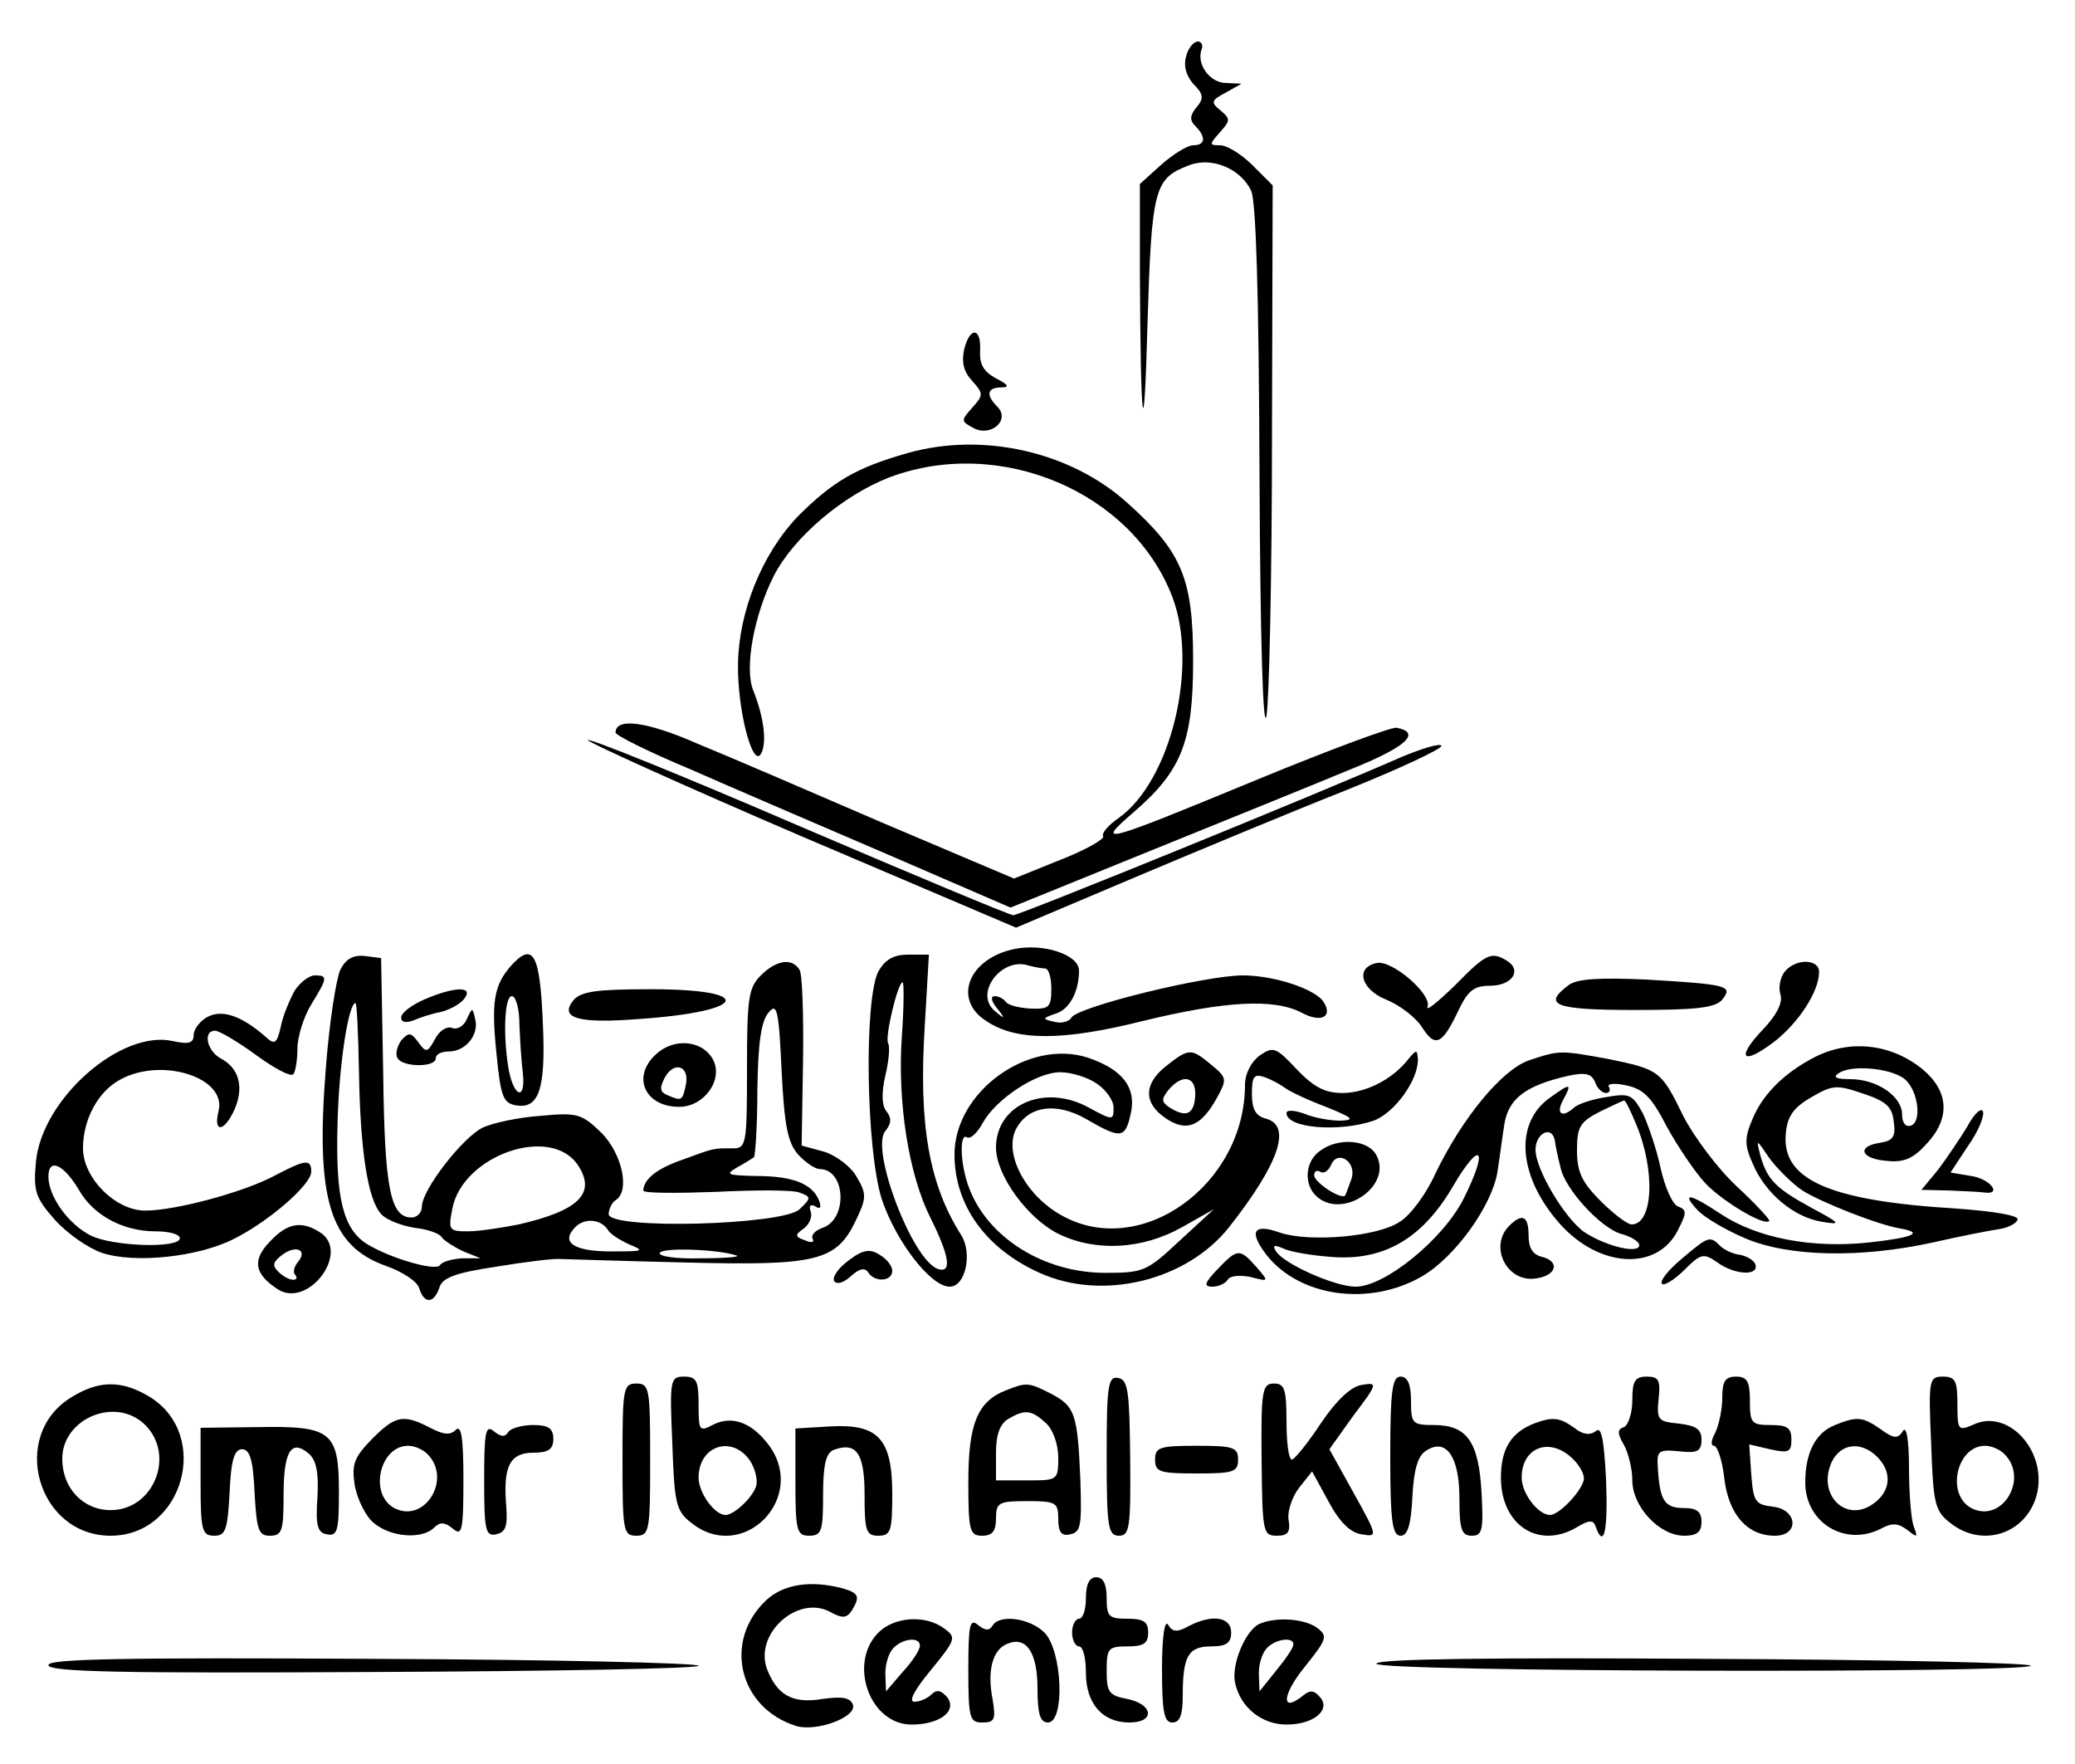 <?xml version="1.0" standalone="no"?>
<!DOCTYPE svg PUBLIC "-//W3C//DTD SVG 20010904//EN"
 "http://www.w3.org/TR/2001/REC-SVG-20010904/DTD/svg10.dtd">
<svg version="1.0" xmlns="http://www.w3.org/2000/svg"
 width="300pt" height="255pt" viewBox="0 0 300 255"
 preserveAspectRatio="xMidYMid meet">
<g transform="translate(0,255) scale(0.1,-0.1)"
fill="#000000" stroke="none">
<path d="M1715 2469 c-4 -13 -1 -27 10 -40 15 -15 16 -21 5 -34 -10 -12 -10
-19 -2 -27 16 -16 15 -28 -3 -28 -8 0 -29 -13 -46 -28 l-31 -28 0 -124 c1
-233 6 -266 11 -79 6 198 10 211 60 230 33 13 75 -5 90 -37 7 -17 11 -148 12
-412 1 -233 5 -371 10 -347 4 22 8 203 8 403 l1 364 -29 29 c-16 16 -37 29
-47 29 -16 0 -16 1 0 19 15 17 15 19 1 31 -15 12 -14 15 7 26 l23 13 -22 1
c-24 0 -43 27 -36 48 3 6 0 12 -5 12 -6 0 -14 -9 -17 -21z"/>
<path d="M1394 2045 c-4 -18 -1 -32 11 -45 17 -19 17 -21 1 -39 -17 -19 -17
-20 2 -30 25 -13 53 12 34 31 -17 17 -15 28 6 28 12 0 10 4 -8 13 -18 10 -24
20 -23 40 2 34 -15 35 -23 2z"/>
<path d="M1312 1895 c-74 -21 -108 -41 -158 -91 -52 -54 -86 -138 -87 -214 -1
-66 21 -150 33 -130 9 15 5 52 -11 92 -13 32 1 109 30 166 29 56 100 116 167
142 160 60 351 -21 409 -173 38 -100 -2 -265 -77 -319 -16 -11 -26 -23 -23
-27 2 -4 -26 -20 -62 -34 l-67 -27 -191 81 c-104 45 -225 97 -269 115 -71 31
-116 37 -116 15 0 -4 48 -28 108 -53 59 -26 187 -81 285 -123 l178 -77 202 82
c111 45 242 98 290 118 80 32 103 53 66 60 -8 1 -97 -32 -199 -74 -230 -95
-236 -96 -182 -49 71 61 87 103 87 220 0 119 -16 157 -95 228 -82 74 -209 103
-318 72z"/>
<path d="M850 1480 c0 -3 139 -66 309 -139 l310 -132 163 69 c90 38 229 96
310 128 80 32 144 62 142 66 -2 4 -28 -4 -57 -16 -125 -55 -553 -229 -562
-229 -5 0 -146 59 -312 130 -167 72 -303 127 -303 123z"/>
<path d="M1466 1178 c-66 -14 -89 -73 -40 -104 43 -29 110 -29 226 0 119 29
190 33 230 12 28 -15 45 -6 32 15 -11 19 -72 39 -117 39 -54 0 -238 -45 -248
-61 -3 -6 -15 -9 -25 -6 -18 4 -17 5 3 12 19 6 33 31 33 62 0 23 -52 40 -94
31z m45 -28 c5 0 9 -13 9 -29 0 -27 -3 -30 -30 -29 -17 1 -33 5 -36 10 -3 4
-10 8 -16 8 -6 0 -5 -7 3 -17 13 -16 12 -17 -2 -5 -32 25 9 80 49 66 8 -2 18
-4 23 -4z"/>
<path d="M492 1148 c-6 -13 -16 -77 -21 -143 -15 -189 6 -256 87 -285 23 -8
45 -22 48 -32 7 -23 21 -23 29 0 4 15 23 22 83 31 42 7 84 12 92 11 8 0 89 -3
180 -5 191 -5 219 2 247 60 16 33 16 39 2 63 -8 15 -29 31 -47 37 l-33 9 2
121 c1 67 -1 127 -5 133 -11 18 -34 14 -56 -8 -18 -18 -20 -33 -20 -135 0
-108 -1 -115 -20 -115 -29 0 -26 1 -72 -16 -38 -13 -57 -28 -58 -45 0 -4 47
-4 104 -2 58 3 113 3 122 -1 17 -6 17 -8 0 -24 -23 -23 -276 -30 -276 -7 0 7
5 17 10 20 21 13 10 66 -20 97 -29 28 -35 30 -88 25 -31 -2 -69 -10 -84 -17
-29 -14 -88 -90 -88 -114 0 -9 -7 -16 -15 -16 -31 0 -39 43 -41 210 l-3 165
-23 3 c-17 2 -28 -4 -36 -20z m27 -148 c2 -116 13 -186 33 -206 8 -8 29 -16
48 -19 18 -2 36 -8 39 -14 4 -5 18 -14 31 -20 l25 -10 -27 0 c-15 -1 -29 -5
-32 -10 -6 -9 -72 10 -106 31 -34 22 -45 66 -42 173 2 87 16 175 26 175 2 0 4
-45 5 -100z m635 -119 c11 -12 25 -21 31 -21 38 0 41 -73 4 -85 -11 -4 -17
-11 -14 -16 3 -5 -2 -6 -11 -2 -15 5 -15 8 -2 17 8 6 13 17 10 25 -3 8 0 11 7
7 7 -5 9 -1 5 9 -10 24 -38 35 -91 35 -41 1 -45 2 -28 12 11 6 22 13 25 15 2
2 5 46 5 98 1 65 5 98 16 111 12 15 15 6 19 -83 4 -81 9 -105 24 -122z m-318
-16 c26 -40 1 -65 -86 -85 -25 -5 -58 -10 -74 -10 -27 0 -28 2 -22 33 15 77
143 122 182 62z m43 -93 c3 -6 18 -15 31 -21 22 -9 20 -10 -20 -10 -56 -1 -79
11 -61 32 13 17 39 16 50 -1z m186 -37 c6 -2 -18 -4 -53 -4 -35 -1 -61 3 -58
8 5 8 85 5 111 -4z"/>
<path d="M738 1153 c-24 -28 -28 -52 -20 -128 6 -62 10 -70 29 -73 32 -5 42
24 38 115 -4 105 -14 123 -47 86z m13 -85 c1 -24 3 -55 5 -70 4 -38 -12 -35
-20 3 -9 48 -7 109 4 109 6 0 11 -19 11 -42z"/>
<path d="M1270 1146 c-21 -41 -18 -258 5 -330 21 -62 71 -126 98 -126 23 0 33
48 17 74 -47 74 -62 160 -53 303 l6 103 -30 0 c-21 0 -33 -7 -43 -24z m34 -92
c-7 -98 10 -202 41 -264 28 -56 32 -82 10 -74 -37 15 -97 173 -75 199 9 11 9
19 2 28 -7 8 -8 26 -2 52 5 21 7 42 4 47 -5 8 14 88 21 88 2 0 2 -34 -1 -76z"/>
<path d="M2103 1125 c-25 -24 -42 -38 -39 -30 6 18 -51 67 -73 63 -32 -6 -24
-38 13 -53 20 -8 43 -26 52 -40 19 -30 29 -25 52 23 14 30 23 37 46 37 32 0
47 22 25 36 -23 14 -30 11 -76 -36z"/>
<path d="M2580 1145 c-6 -8 -9 -22 -6 -32 4 -12 -5 -30 -25 -51 -40 -42 -30
-53 16 -18 36 28 65 73 65 101 0 19 -34 20 -50 0z"/>
<path d="M426 1118 c-7 -13 -17 -36 -20 -52 -6 -26 -9 -27 -24 -13 -34 29 -61
38 -82 27 -11 -6 -20 -18 -20 -26 0 -12 -7 -14 -30 -9 -75 17 -189 -83 -198
-174 -4 -43 -1 -52 27 -84 18 -20 48 -41 68 -48 48 -16 140 -6 191 20 52 26
112 79 112 97 0 19 -8 18 -52 -5 -44 -24 -144 -51 -188 -51 -43 0 -90 47 -90
90 0 42 22 83 55 100 60 32 153 2 141 -46 -8 -32 8 -31 23 2 14 32 7 60 -20
74 -20 11 -26 40 -8 40 6 0 33 -16 59 -35 26 -19 50 -32 54 -28 3 3 6 20 6 37
0 17 9 46 20 64 24 39 24 42 5 42 -8 0 -21 -10 -29 -22z m-312 -288 c21 -37
64 -60 111 -60 19 0 35 -4 35 -10 0 -15 -97 -12 -129 4 -33 17 -61 57 -61 85
0 28 22 18 44 -19z"/>
<path d="M2268 1126 c-39 -29 -20 -36 96 -36 88 0 116 3 126 15 16 20 8 22
-110 29 -69 3 -100 1 -112 -8z"/>
<path d="M613 1105 c-18 -8 -33 -19 -33 -26 0 -7 7 -8 18 -4 9 4 27 10 39 12
12 3 28 11 34 19 15 19 -14 18 -58 -1z"/>
<path d="M829 1104 c-21 -26 7 -34 96 -27 157 11 168 43 16 43 -78 0 -101 -3
-112 -16z"/>
<path d="M675 1077 c-4 -10 -14 -16 -21 -13 -8 3 -19 -4 -25 -16 -11 -20 -13
-20 -24 -5 -11 15 -14 15 -25 3 -6 -9 -9 -20 -5 -26 8 -13 55 -13 55 0 0 6 8
10 19 10 24 0 44 24 38 47 -4 17 -4 17 -12 0z"/>
<path d="M952 1029 c-40 -32 -22 -79 30 -79 36 0 64 39 49 68 -14 27 -53 32
-79 11z m40 -45 c-5 -25 -6 -26 -25 -18 -13 5 -14 10 -6 26 13 24 35 18 31 -8z"/>
<path d="M1821 1024 c-12 -9 -21 -26 -21 -42 0 -145 -151 -253 -265 -189 -51
28 -83 87 -67 123 17 35 58 42 103 16 50 -29 56 -28 64 9 8 37 -12 63 -62 80
-86 28 -193 -49 -193 -140 0 -73 45 -136 123 -171 90 -41 212 -12 274 66 73
93 91 147 53 157 -15 4 -20 14 -20 36 0 25 3 29 18 24 9 -3 22 -10 29 -15 6
-5 33 -18 60 -28 39 -16 43 -19 21 -20 -15 0 -38 4 -52 10 -14 5 -26 6 -26 1
0 -22 76 -28 126 -11 30 11 64 58 64 88 -1 15 -2 15 -13 2 -23 -30 -62 -50
-96 -50 -25 0 -41 8 -66 34 -30 32 -34 34 -54 20z m-236 -40 c14 -9 25 -25 25
-35 0 -19 -1 -19 -36 0 -64 35 -134 4 -134 -58 0 -40 46 -103 91 -125 54 -26
121 -22 178 10 l46 26 -50 -46 c-47 -44 -52 -46 -107 -46 -89 0 -170 51 -197
123 -13 34 -14 80 -3 73 5 -3 15 6 23 21 19 34 77 73 112 73 15 0 39 -7 52
-16z"/>
<path d="M2624 1022 c-43 -22 -75 -53 -90 -89 -12 -28 -12 -38 0 -65 18 -43
59 -77 99 -84 30 -5 29 -3 -14 20 -51 28 -64 40 -74 76 -6 24 -6 24 13 -4 11
-15 33 -37 48 -47 27 -17 110 -50 142 -55 34 -6 18 -13 -45 -20 -83 -9 -162 6
-215 41 -45 30 -58 32 -34 6 10 -11 41 -29 69 -41 63 -27 167 -29 272 -6 39 9
81 17 94 19 14 2 26 8 28 14 2 6 -34 12 -89 16 -184 11 -253 42 -246 109 2 24
11 37 37 52 31 18 37 18 75 5 33 -11 42 -19 44 -41 3 -21 -1 -27 -20 -30 -34
-5 -28 -23 9 -26 25 -3 39 3 58 24 35 37 33 76 -5 108 -45 37 -105 44 -156 18z
m132 -34 c18 -18 22 -60 7 -65 -8 -3 -13 4 -13 16 0 26 -36 51 -75 51 -21 0
-26 3 -16 9 20 13 81 6 97 -11z"/>
<path d="M1686 1009 c-33 -26 -33 -54 0 -76 30 -20 51 -11 74 31 14 26 14 28
-9 47 -29 24 -32 24 -65 -2z m42 -44 c-2 -26 -13 -31 -37 -16 -12 8 -12 12 -2
25 21 25 41 20 39 -9z"/>
<path d="M2210 1017 c-39 -14 -96 -83 -135 -164 -13 -29 -36 -60 -51 -69 -32
-22 -131 -30 -173 -16 -39 14 -46 2 -20 -32 48 -61 149 -75 225 -31 48 28 101
102 109 151 3 19 7 50 10 69 6 37 31 56 93 70 24 5 33 3 38 -9 3 -9 10 -16 16
-16 5 0 7 4 4 9 -3 4 8 6 25 2 25 -5 37 -17 59 -60 16 -29 41 -66 56 -82 25
-26 85 -62 92 -54 2 1 -19 24 -47 50 -28 26 -62 72 -77 101 -32 66 -35 68
-108 83 -71 13 -71 13 -116 -2z m-94 -200 c-30 -59 -114 -127 -156 -127 -30 0
-104 33 -115 51 -6 9 -3 10 11 4 10 -5 42 -10 69 -12 75 -6 131 26 175 101 41
70 53 57 16 -17z"/>
<path d="M2242 964 c-54 -37 -47 -116 14 -184 57 -63 139 -67 169 -10 14 27
14 31 1 36 -8 3 -19 28 -25 55 -6 28 -18 63 -26 80 -15 27 -19 29 -53 23 -20
-3 -41 -10 -46 -15 -18 -16 -27 -9 -16 11 13 24 11 25 -18 4z m123 -38 c29
-68 25 -146 -6 -146 -6 0 -26 15 -45 34 -27 27 -34 42 -34 73 0 34 4 41 33 56
17 8 33 16 35 16 2 1 9 -14 17 -33z m-109 -63 c6 -32 60 -90 89 -97 14 -4 25
-11 25 -16 0 -13 -47 -2 -78 18 -28 18 -72 91 -72 120 0 24 24 36 28 13 1 -9
5 -26 8 -38z"/>
<path d="M2844 921 c-11 -18 -30 -46 -42 -62 l-24 -29 41 -1 c23 -1 46 -2 51
-3 25 -3 7 20 -20 24 l-30 5 25 38 c15 21 24 43 22 50 -2 7 -13 -3 -23 -22z"/>
<path d="M1908 886 c-21 -15 -23 -47 -6 -64 37 -37 112 13 88 58 -12 23 -56
26 -82 6z m46 -40 c-4 -11 -8 -22 -9 -24 -6 -7 -45 19 -45 29 0 6 4 8 9 5 5
-3 11 1 15 9 9 24 38 6 30 -19z"/>
<path d="M2182 778 c-30 -30 -3 -83 39 -76 29 4 35 24 9 31 -14 3 -20 13 -20
31 0 28 -9 33 -28 14z"/>
<path d="M390 755 c-26 -27 -22 -47 12 -69 43 -27 103 51 63 81 -28 19 -49 16
-75 -12z m41 -29 c-6 -7 -8 -16 -4 -19 3 -4 2 -7 -3 -7 -6 0 -15 5 -22 12 -9
9 -7 14 6 24 20 15 37 7 23 -10z"/>
<path d="M2431 730 c-19 -16 -32 -32 -28 -36 3 -3 18 6 32 20 24 24 28 25 48
11 25 -18 60 -20 55 -3 -2 6 -12 12 -22 14 -10 1 -23 7 -29 13 -15 15 -17 14
-56 -19z"/>
<path d="M1227 728 c-15 -11 -24 -24 -21 -30 4 -5 13 -3 24 7 12 11 20 13 25
6 9 -15 35 -14 35 2 0 7 -8 17 -18 23 -14 9 -24 8 -45 -8z"/>
<path d="M1760 715 c-19 -20 -20 -25 -7 -25 9 0 19 5 22 10 3 6 18 7 33 4 27
-7 27 -7 8 15 -24 27 -27 26 -56 -4z"/>
<path d="M972 464 c3 -86 5 -98 27 -115 75 -61 171 37 111 114 -25 32 -53 41
-80 27 -19 -10 -20 -8 -20 30 0 34 -3 40 -21 40 -20 0 -21 -4 -17 -96z m112
-25 c8 -12 12 -29 9 -38 -6 -17 -32 -41 -44 -41 -16 0 -39 32 -39 54 0 46 48
62 74 25z"/>
<path d="M1600 446 c0 -104 2 -116 18 -116 15 0 17 12 16 112 -1 97 -3 113
-17 116 -15 3 -17 -10 -17 -112z"/>
<path d="M2010 445 c0 -94 3 -115 15 -115 10 0 15 15 17 56 2 40 8 60 20 67
29 19 48 -9 48 -69 0 -45 3 -54 18 -54 15 0 17 8 14 62 -4 74 -21 98 -69 98
-31 0 -33 2 -33 35 0 24 -5 35 -15 35 -12 0 -15 -19 -15 -115z"/>
<path d="M2360 526 c0 -19 -6 -36 -12 -39 -10 -3 -10 -9 0 -26 6 -11 12 -34
12 -51 0 -38 39 -80 75 -80 18 0 25 5 25 20 0 15 -7 20 -25 20 -28 0 -35 10
-38 56 -2 27 0 29 31 26 26 -3 32 0 32 17 0 15 -8 20 -32 23 -31 3 -33 5 -30
36 3 27 0 32 -17 32 -17 0 -21 -6 -21 -34z"/>
<path d="M2490 529 c0 -17 -5 -39 -10 -50 -6 -10 -7 -19 -2 -19 5 0 12 -21 15
-47 6 -52 33 -83 73 -83 36 0 33 38 -3 42 -25 3 -28 7 -31 46 l-3 44 30 -7
c27 -6 31 -4 31 14 0 17 -6 21 -30 21 -28 0 -30 3 -30 35 0 28 -4 35 -20 35
-16 0 -20 -7 -20 -31z"/>
<path d="M2792 464 c3 -86 5 -98 27 -115 48 -39 115 -15 127 46 11 61 -44 118
-92 96 -23 -10 -24 -9 -24 29 0 34 -3 40 -21 40 -20 0 -21 -4 -17 -96z m106
-16 c36 -36 -4 -101 -48 -78 -37 20 -21 90 20 90 9 0 21 -5 28 -12z"/>
<path d="M103 530 c-90 -55 -49 -200 57 -200 105 0 146 146 56 201 -40 24 -73
24 -113 -1z m107 -40 c44 -44 12 -123 -50 -123 -40 0 -70 32 -70 74 0 59 78
91 120 49z"/>
<path d="M900 440 c0 -103 1 -110 20 -110 19 0 20 7 20 110 0 103 -1 110 -20
110 -19 0 -20 -7 -20 -110z"/>
<path d="M1454 540 c-41 -16 -54 -49 -54 -132 0 -71 2 -78 20 -78 15 0 20 7
20 25 0 23 4 25 45 25 42 0 45 -2 45 -26 0 -19 5 -25 17 -22 16 3 17 13 15 78
-4 97 -8 107 -42 125 -33 17 -36 17 -66 5z m58 -47 c10 -9 18 -30 18 -50 0
-33 -1 -33 -45 -33 l-45 0 0 40 c0 27 6 42 18 49 24 14 33 13 54 -6z"/>
<path d="M1824 440 c1 -105 2 -110 22 -110 16 0 20 5 17 23 -2 12 5 33 15 46
l19 24 24 -44 c16 -30 32 -45 48 -47 23 -4 23 -3 -12 60 l-35 63 35 49 c35 46
35 48 12 44 -15 -2 -36 -21 -59 -55 -19 -29 -38 -52 -42 -53 -5 0 -8 25 -8 55
0 47 -3 55 -18 55 -17 0 -19 -9 -18 -110z"/>
<path d="M538 470 c-26 -27 -30 -36 -25 -68 4 -20 16 -45 28 -54 24 -20 69
-24 87 -6 8 8 15 8 27 -2 13 -11 15 -3 15 71 0 60 -3 80 -11 72 -8 -8 -18 -7
-37 3 -39 20 -50 18 -84 -16z m80 -22 c36 -36 -4 -101 -48 -78 -37 20 -21 90
20 90 9 0 21 -5 28 -12z"/>
<path d="M2220 493 c-35 -13 -50 -37 -50 -79 0 -69 55 -105 111 -71 17 10 23
10 26 0 12 -33 18 -6 15 68 -3 60 -7 78 -15 70 -8 -6 -19 -5 -31 5 -21 15 -31
16 -56 7z m52 -50 c10 -9 18 -22 18 -30 0 -15 -35 -53 -49 -53 -17 0 -41 31
-41 54 0 43 39 59 72 29z"/>
<path d="M2653 490 c-28 -11 -43 -40 -43 -83 0 -59 59 -94 111 -66 15 8 24 7
37 -3 14 -11 15 -11 9 5 -4 10 -7 49 -7 85 0 42 -4 62 -9 53 -7 -11 -13 -11
-32 3 -26 18 -34 19 -66 6z m61 -46 c22 -22 20 -50 -6 -68 -39 -28 -81 13 -60
60 13 28 43 31 66 8z"/>
<path d="M290 408 c0 -71 2 -78 20 -78 16 0 19 8 22 63 2 47 7 62 18 62 11 0
16 -15 18 -62 3 -55 6 -63 22 -63 18 0 20 7 20 59 0 63 11 81 36 60 11 -9 15
-27 13 -63 -3 -41 0 -52 14 -54 15 -3 17 6 17 61 0 88 -11 96 -118 94 l-82 -1
0 -78z"/>
<path d="M700 410 c0 -72 2 -81 17 -78 14 3 17 11 15 40 -5 58 5 78 39 78 22
0 29 5 29 20 0 15 -7 20 -29 20 -17 0 -33 -5 -36 -10 -5 -8 -11 -7 -21 1 -12
10 -14 -1 -14 -71z"/>
<path d="M1150 408 c0 -71 2 -78 20 -78 18 0 20 7 20 59 0 43 4 60 15 65 33
12 45 -4 45 -65 0 -52 2 -59 20 -59 18 0 20 7 20 60 0 80 -20 102 -90 98 l-50
-3 0 -77z"/>
<path d="M1670 440 c0 -18 7 -20 60 -20 53 0 60 2 60 20 0 18 -7 20 -60 20
-53 0 -60 -2 -60 -20z"/>
<path d="M1570 240 c0 -16 -4 -30 -10 -30 -5 0 -10 -9 -10 -20 0 -11 5 -20 10
-20 6 0 10 -17 10 -38 0 -45 24 -72 63 -72 37 0 35 26 -3 34 -27 5 -30 10 -30
41 0 32 2 35 30 35 23 0 30 4 30 20 0 16 -7 20 -30 20 -27 0 -30 3 -30 30 0
20 -5 30 -15 30 -10 0 -15 -10 -15 -30z"/>
<path d="M1108 237 c-63 -59 -40 -156 43 -182 29 -9 89 13 82 31 -4 10 -15 12
-44 8 -43 -7 -65 5 -80 43 -19 51 44 108 91 83 18 -10 24 -9 31 1 13 21 11 26
-13 33 -46 12 -85 6 -110 -17z"/>
<path d="M1270 190 c-44 -44 -13 -133 48 -133 41 0 67 20 51 40 -9 10 -15 11
-23 3 -5 -5 -16 -10 -24 -10 -9 0 0 17 24 46 36 44 37 47 19 60 -27 20 -72 17
-95 -6z m60 -19 c0 -6 -11 -23 -25 -38 l-24 -28 -1 26 c0 14 5 30 12 37 14 14
38 16 38 3z"/>
<path d="M1400 136 c0 -70 2 -76 20 -76 18 0 20 4 15 34 -8 41 0 72 22 80 27
11 43 -13 43 -65 0 -37 4 -49 15 -49 25 0 21 104 -5 130 -21 21 -65 27 -75 10
-5 -8 -11 -7 -21 1 -12 10 -14 0 -14 -65z"/>
<path d="M1680 138 c0 -63 3 -78 15 -78 11 0 15 11 15 39 0 57 8 71 41 71 22
0 29 5 29 20 0 23 -28 27 -62 9 -16 -9 -23 -8 -29 2 -5 9 -9 -17 -9 -63z"/>
<path d="M1822 203 c-21 -8 -43 -61 -36 -87 8 -35 39 -59 74 -59 39 0 64 21
49 39 -9 11 -15 11 -25 3 -32 -26 -31 0 2 41 33 41 34 45 18 57 -18 13 -58 16
-82 6z m48 -30 c0 -5 -11 -21 -25 -38 l-24 -30 -1 26 c0 14 5 30 12 37 13 13
38 16 38 5z"/>
<path d="M70 143 c0 -10 107 -12 470 -10 258 1 470 5 470 9 0 4 -212 9 -470
10 -363 2 -470 0 -470 -9z"/>
<path d="M1990 145 c0 -12 934 -14 946 -3 4 4 -207 9 -470 10 -312 2 -476 0
-476 -7z"/>
</g>
</svg>
